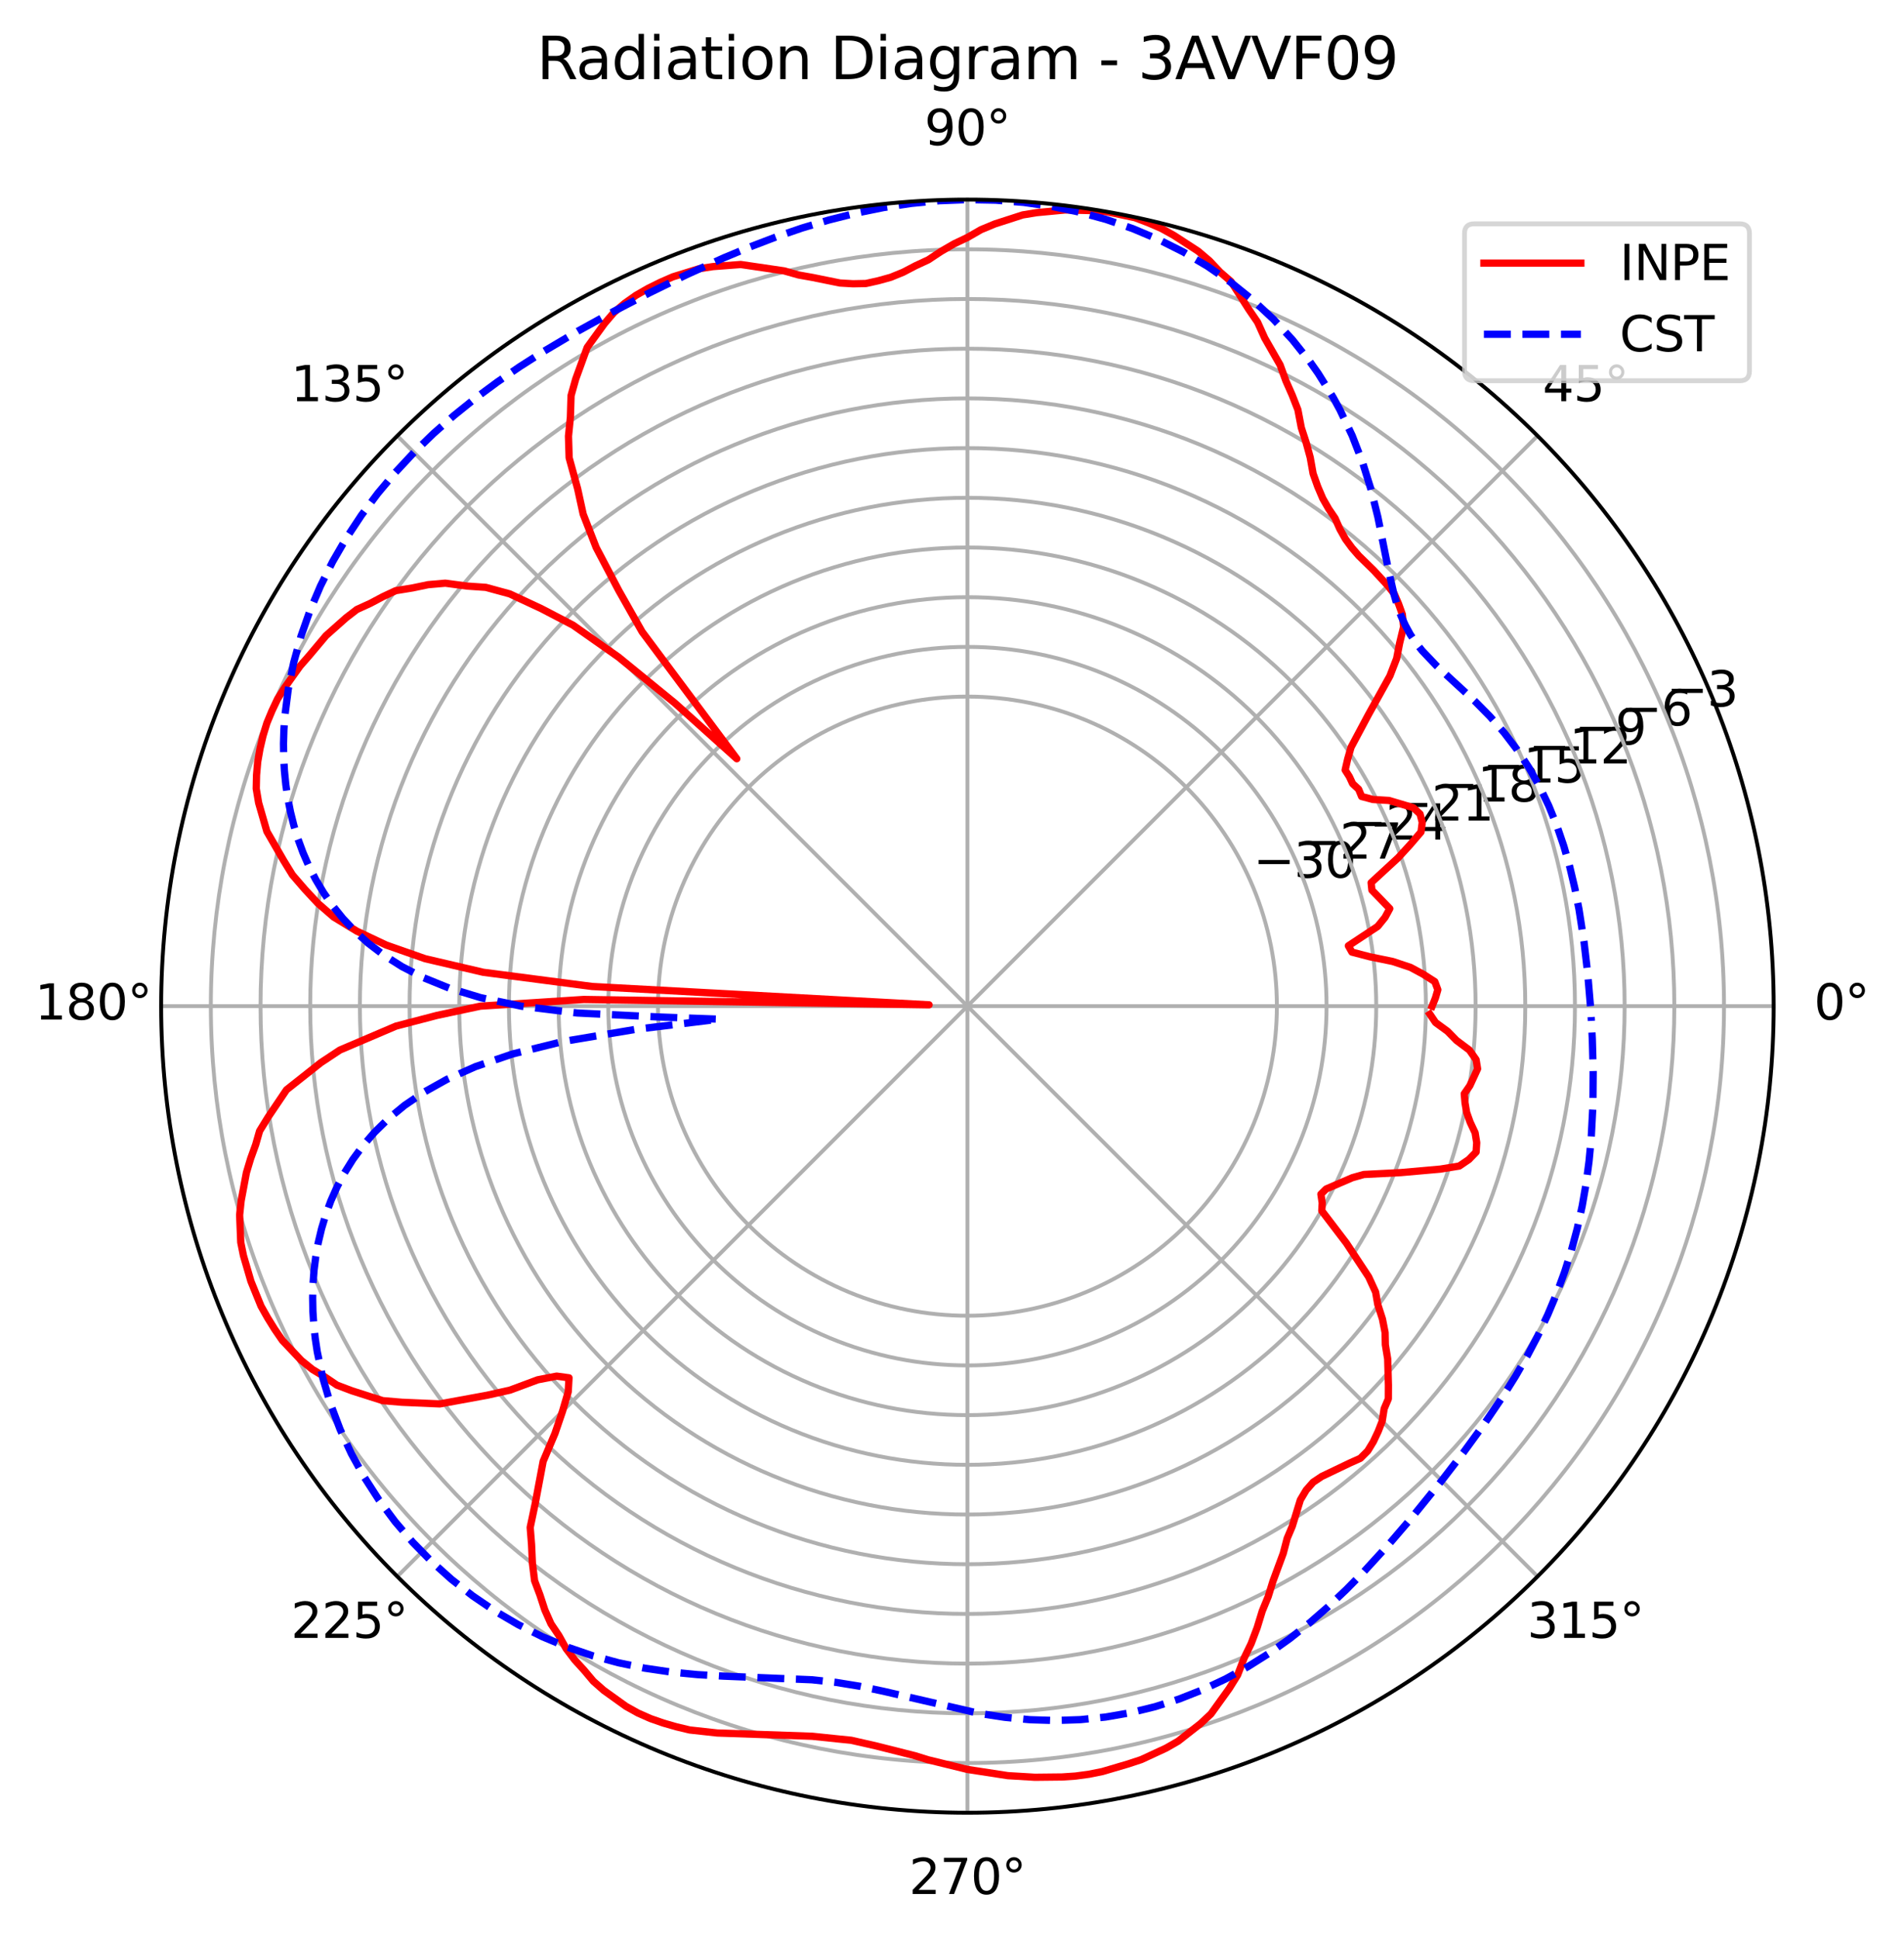 <?xml version="1.0" encoding="utf-8" standalone="no"?>
<!DOCTYPE svg PUBLIC "-//W3C//DTD SVG 1.1//EN"
  "http://www.w3.org/Graphics/SVG/1.1/DTD/svg11.dtd">
<svg xmlns:xlink="http://www.w3.org/1999/xlink" width="392.765pt" height="399.836pt" viewBox="0 0 392.765 399.836" xmlns="http://www.w3.org/2000/svg" version="1.1">
 <defs>
  <style type="text/css">*{stroke-linejoin: round; stroke-linecap: butt}</style>
 </defs>
 <g id="figure_1">
  <g id="patch_1">
   <path d="M 0 399.836 
L 392.765 399.836 
L 392.765 0 
L 0 0 
z
" style="fill: #ffffff"/>
  </g>
  <g id="axes_1">
   <g id="patch_2">
    <path d="M 365.884 207.477 
C 365.884 185.636 361.582 164.008 353.223 143.829 
C 344.865 123.651 332.614 105.315 317.17 89.871 
C 301.726 74.427 283.39 62.176 263.212 53.818 
C 243.033 45.459 221.405 41.157 199.564 41.157 
C 177.723 41.157 156.094 45.459 135.916 53.818 
C 115.737 62.176 97.402 74.427 81.958 89.871 
C 66.514 105.315 54.262 123.651 45.904 143.829 
C 37.546 164.008 33.244 185.636 33.244 207.477 
C 33.244 229.318 37.546 250.947 45.904 271.125 
C 54.262 291.303 66.514 309.639 81.958 325.083 
C 97.402 340.527 115.737 352.779 135.916 361.137 
C 156.094 369.495 177.723 373.797 199.564 373.797 
C 221.405 373.797 243.033 369.495 263.212 361.137 
C 283.39 352.779 301.726 340.527 317.17 325.083 
C 332.614 309.639 344.865 291.303 353.223 271.125 
C 361.582 250.947 365.884 229.318 365.884 207.477 
M 199.564 207.477 
C 199.564 207.477 199.564 207.477 199.564 207.477 
C 199.564 207.477 199.564 207.477 199.564 207.477 
C 199.564 207.477 199.564 207.477 199.564 207.477 
C 199.564 207.477 199.564 207.477 199.564 207.477 
C 199.564 207.477 199.564 207.477 199.564 207.477 
C 199.564 207.477 199.564 207.477 199.564 207.477 
C 199.564 207.477 199.564 207.477 199.564 207.477 
C 199.564 207.477 199.564 207.477 199.564 207.477 
C 199.564 207.477 199.564 207.477 199.564 207.477 
C 199.564 207.477 199.564 207.477 199.564 207.477 
C 199.564 207.477 199.564 207.477 199.564 207.477 
C 199.564 207.477 199.564 207.477 199.564 207.477 
C 199.564 207.477 199.564 207.477 199.564 207.477 
C 199.564 207.477 199.564 207.477 199.564 207.477 
C 199.564 207.477 199.564 207.477 199.564 207.477 
C 199.564 207.477 199.564 207.477 199.564 207.477 
M 365.884 207.477 
z
" style="fill: #ffffff"/>
   </g>
   <g id="matplotlib.axis_1">
    <g id="xtick_1">
     <g id="line2d_1">
      <path d="M 199.564 207.477 
L 365.884 207.477 
" clip-path="url(#p404dad7b38)" style="fill: none; stroke: #b0b0b0; stroke-width: 0.8; stroke-linecap: square"/>
     </g>
     <g id="text_1">
      <!-- 0° -->
      <g transform="translate(374.202 210.237)scale(0.1 -0.1)">
       <defs>
        <path id="DejaVuSans-30" d="M 2034 4250 
Q 1547 4250 1301 3770 
Q 1056 3291 1056 2328 
Q 1056 1369 1301 889 
Q 1547 409 2034 409 
Q 2525 409 2770 889 
Q 3016 1369 3016 2328 
Q 3016 3291 2770 3770 
Q 2525 4250 2034 4250 
z
M 2034 4750 
Q 2819 4750 3233 4129 
Q 3647 3509 3647 2328 
Q 3647 1150 3233 529 
Q 2819 -91 2034 -91 
Q 1250 -91 836 529 
Q 422 1150 422 2328 
Q 422 3509 836 4129 
Q 1250 4750 2034 4750 
z
" transform="scale(0.016)"/>
        <path id="DejaVuSans-b0" d="M 1600 4347 
Q 1350 4347 1178 4173 
Q 1006 4000 1006 3750 
Q 1006 3503 1178 3333 
Q 1350 3163 1600 3163 
Q 1850 3163 2022 3333 
Q 2194 3503 2194 3750 
Q 2194 3997 2020 4172 
Q 1847 4347 1600 4347 
z
M 1600 4750 
Q 1800 4750 1984 4673 
Q 2169 4597 2303 4453 
Q 2447 4313 2519 4134 
Q 2591 3956 2591 3750 
Q 2591 3338 2302 3052 
Q 2013 2766 1594 2766 
Q 1172 2766 890 3047 
Q 609 3328 609 3750 
Q 609 4169 896 4459 
Q 1184 4750 1600 4750 
z
" transform="scale(0.016)"/>
       </defs>
       <use xlink:href="#DejaVuSans-30"/>
       <use xlink:href="#DejaVuSans-b0" x="63.623"/>
      </g>
     </g>
    </g>
    <g id="xtick_2">
     <g id="line2d_2">
      <path d="M 199.564 207.477 
L 317.17 89.871 
" clip-path="url(#p404dad7b38)" style="fill: none; stroke: #b0b0b0; stroke-width: 0.8; stroke-linecap: square"/>
     </g>
     <g id="text_2">
      <!-- 45° -->
      <g transform="translate(318.207 82.731)scale(0.1 -0.1)">
       <defs>
        <path id="DejaVuSans-34" d="M 2419 4116 
L 825 1625 
L 2419 1625 
L 2419 4116 
z
M 2253 4666 
L 3047 4666 
L 3047 1625 
L 3713 1625 
L 3713 1100 
L 3047 1100 
L 3047 0 
L 2419 0 
L 2419 1100 
L 313 1100 
L 313 1709 
L 2253 4666 
z
" transform="scale(0.016)"/>
        <path id="DejaVuSans-35" d="M 691 4666 
L 3169 4666 
L 3169 4134 
L 1269 4134 
L 1269 2991 
Q 1406 3038 1543 3061 
Q 1681 3084 1819 3084 
Q 2600 3084 3056 2656 
Q 3513 2228 3513 1497 
Q 3513 744 3044 326 
Q 2575 -91 1722 -91 
Q 1428 -91 1123 -41 
Q 819 9 494 109 
L 494 744 
Q 775 591 1075 516 
Q 1375 441 1709 441 
Q 2250 441 2565 725 
Q 2881 1009 2881 1497 
Q 2881 1984 2565 2268 
Q 2250 2553 1709 2553 
Q 1456 2553 1204 2497 
Q 953 2441 691 2322 
L 691 4666 
z
" transform="scale(0.016)"/>
       </defs>
       <use xlink:href="#DejaVuSans-34"/>
       <use xlink:href="#DejaVuSans-35" x="63.623"/>
       <use xlink:href="#DejaVuSans-b0" x="127.246"/>
      </g>
     </g>
    </g>
    <g id="xtick_3">
     <g id="line2d_3">
      <path d="M 199.564 207.477 
L 199.564 41.157 
" clip-path="url(#p404dad7b38)" style="fill: none; stroke: #b0b0b0; stroke-width: 0.8; stroke-linecap: square"/>
     </g>
     <g id="text_3">
      <!-- 90° -->
      <g transform="translate(190.701 29.917)scale(0.1 -0.1)">
       <defs>
        <path id="DejaVuSans-39" d="M 703 97 
L 703 672 
Q 941 559 1184 500 
Q 1428 441 1663 441 
Q 2288 441 2617 861 
Q 2947 1281 2994 2138 
Q 2813 1869 2534 1725 
Q 2256 1581 1919 1581 
Q 1219 1581 811 2004 
Q 403 2428 403 3163 
Q 403 3881 828 4315 
Q 1253 4750 1959 4750 
Q 2769 4750 3195 4129 
Q 3622 3509 3622 2328 
Q 3622 1225 3098 567 
Q 2575 -91 1691 -91 
Q 1453 -91 1209 -44 
Q 966 3 703 97 
z
M 1959 2075 
Q 2384 2075 2632 2365 
Q 2881 2656 2881 3163 
Q 2881 3666 2632 3958 
Q 2384 4250 1959 4250 
Q 1534 4250 1286 3958 
Q 1038 3666 1038 3163 
Q 1038 2656 1286 2365 
Q 1534 2075 1959 2075 
z
" transform="scale(0.016)"/>
       </defs>
       <use xlink:href="#DejaVuSans-39"/>
       <use xlink:href="#DejaVuSans-30" x="63.623"/>
       <use xlink:href="#DejaVuSans-b0" x="127.246"/>
      </g>
     </g>
    </g>
    <g id="xtick_4">
     <g id="line2d_4">
      <path d="M 199.564 207.477 
L 81.958 89.871 
" clip-path="url(#p404dad7b38)" style="fill: none; stroke: #b0b0b0; stroke-width: 0.8; stroke-linecap: square"/>
     </g>
     <g id="text_4">
      <!-- 135° -->
      <g transform="translate(60.015 82.731)scale(0.1 -0.1)">
       <defs>
        <path id="DejaVuSans-31" d="M 794 531 
L 1825 531 
L 1825 4091 
L 703 3866 
L 703 4441 
L 1819 4666 
L 2450 4666 
L 2450 531 
L 3481 531 
L 3481 0 
L 794 0 
L 794 531 
z
" transform="scale(0.016)"/>
        <path id="DejaVuSans-33" d="M 2597 2516 
Q 3050 2419 3304 2112 
Q 3559 1806 3559 1356 
Q 3559 666 3084 287 
Q 2609 -91 1734 -91 
Q 1441 -91 1130 -33 
Q 819 25 488 141 
L 488 750 
Q 750 597 1062 519 
Q 1375 441 1716 441 
Q 2309 441 2620 675 
Q 2931 909 2931 1356 
Q 2931 1769 2642 2001 
Q 2353 2234 1838 2234 
L 1294 2234 
L 1294 2753 
L 1863 2753 
Q 2328 2753 2575 2939 
Q 2822 3125 2822 3475 
Q 2822 3834 2567 4026 
Q 2313 4219 1838 4219 
Q 1578 4219 1281 4162 
Q 984 4106 628 3988 
L 628 4550 
Q 988 4650 1302 4700 
Q 1616 4750 1894 4750 
Q 2613 4750 3031 4423 
Q 3450 4097 3450 3541 
Q 3450 3153 3228 2886 
Q 3006 2619 2597 2516 
z
" transform="scale(0.016)"/>
       </defs>
       <use xlink:href="#DejaVuSans-31"/>
       <use xlink:href="#DejaVuSans-33" x="63.623"/>
       <use xlink:href="#DejaVuSans-35" x="127.246"/>
       <use xlink:href="#DejaVuSans-b0" x="190.869"/>
      </g>
     </g>
    </g>
    <g id="xtick_5">
     <g id="line2d_5">
      <path d="M 199.564 207.477 
L 33.244 207.477 
" clip-path="url(#p404dad7b38)" style="fill: none; stroke: #b0b0b0; stroke-width: 0.8; stroke-linecap: square"/>
     </g>
     <g id="text_5">
      <!-- 180° -->
      <g transform="translate(7.2 210.237)scale(0.1 -0.1)">
       <defs>
        <path id="DejaVuSans-38" d="M 2034 2216 
Q 1584 2216 1326 1975 
Q 1069 1734 1069 1313 
Q 1069 891 1326 650 
Q 1584 409 2034 409 
Q 2484 409 2743 651 
Q 3003 894 3003 1313 
Q 3003 1734 2745 1975 
Q 2488 2216 2034 2216 
z
M 1403 2484 
Q 997 2584 770 2862 
Q 544 3141 544 3541 
Q 544 4100 942 4425 
Q 1341 4750 2034 4750 
Q 2731 4750 3128 4425 
Q 3525 4100 3525 3541 
Q 3525 3141 3298 2862 
Q 3072 2584 2669 2484 
Q 3125 2378 3379 2068 
Q 3634 1759 3634 1313 
Q 3634 634 3220 271 
Q 2806 -91 2034 -91 
Q 1263 -91 848 271 
Q 434 634 434 1313 
Q 434 1759 690 2068 
Q 947 2378 1403 2484 
z
M 1172 3481 
Q 1172 3119 1398 2916 
Q 1625 2713 2034 2713 
Q 2441 2713 2670 2916 
Q 2900 3119 2900 3481 
Q 2900 3844 2670 4047 
Q 2441 4250 2034 4250 
Q 1625 4250 1398 4047 
Q 1172 3844 1172 3481 
z
" transform="scale(0.016)"/>
       </defs>
       <use xlink:href="#DejaVuSans-31"/>
       <use xlink:href="#DejaVuSans-38" x="63.623"/>
       <use xlink:href="#DejaVuSans-30" x="127.246"/>
       <use xlink:href="#DejaVuSans-b0" x="190.869"/>
      </g>
     </g>
    </g>
    <g id="xtick_6">
     <g id="line2d_6">
      <path d="M 199.564 207.477 
L 81.958 325.083 
" clip-path="url(#p404dad7b38)" style="fill: none; stroke: #b0b0b0; stroke-width: 0.8; stroke-linecap: square"/>
     </g>
     <g id="text_6">
      <!-- 225° -->
      <g transform="translate(60.015 337.742)scale(0.1 -0.1)">
       <defs>
        <path id="DejaVuSans-32" d="M 1228 531 
L 3431 531 
L 3431 0 
L 469 0 
L 469 531 
Q 828 903 1448 1529 
Q 2069 2156 2228 2338 
Q 2531 2678 2651 2914 
Q 2772 3150 2772 3378 
Q 2772 3750 2511 3984 
Q 2250 4219 1831 4219 
Q 1534 4219 1204 4116 
Q 875 4013 500 3803 
L 500 4441 
Q 881 4594 1212 4672 
Q 1544 4750 1819 4750 
Q 2544 4750 2975 4387 
Q 3406 4025 3406 3419 
Q 3406 3131 3298 2873 
Q 3191 2616 2906 2266 
Q 2828 2175 2409 1742 
Q 1991 1309 1228 531 
z
" transform="scale(0.016)"/>
       </defs>
       <use xlink:href="#DejaVuSans-32"/>
       <use xlink:href="#DejaVuSans-32" x="63.623"/>
       <use xlink:href="#DejaVuSans-35" x="127.246"/>
       <use xlink:href="#DejaVuSans-b0" x="190.869"/>
      </g>
     </g>
    </g>
    <g id="xtick_7">
     <g id="line2d_7">
      <path d="M 199.564 207.477 
L 199.564 373.797 
" clip-path="url(#p404dad7b38)" style="fill: none; stroke: #b0b0b0; stroke-width: 0.8; stroke-linecap: square"/>
     </g>
     <g id="text_7">
      <!-- 270° -->
      <g transform="translate(187.52 390.557)scale(0.1 -0.1)">
       <defs>
        <path id="DejaVuSans-37" d="M 525 4666 
L 3525 4666 
L 3525 4397 
L 1831 0 
L 1172 0 
L 2766 4134 
L 525 4134 
L 525 4666 
z
" transform="scale(0.016)"/>
       </defs>
       <use xlink:href="#DejaVuSans-32"/>
       <use xlink:href="#DejaVuSans-37" x="63.623"/>
       <use xlink:href="#DejaVuSans-30" x="127.246"/>
       <use xlink:href="#DejaVuSans-b0" x="190.869"/>
      </g>
     </g>
    </g>
    <g id="xtick_8">
     <g id="line2d_8">
      <path d="M 199.564 207.477 
L 317.17 325.083 
" clip-path="url(#p404dad7b38)" style="fill: none; stroke: #b0b0b0; stroke-width: 0.8; stroke-linecap: square"/>
     </g>
     <g id="text_8">
      <!-- 315° -->
      <g transform="translate(315.025 337.742)scale(0.1 -0.1)">
       <use xlink:href="#DejaVuSans-33"/>
       <use xlink:href="#DejaVuSans-31" x="63.623"/>
       <use xlink:href="#DejaVuSans-35" x="127.246"/>
       <use xlink:href="#DejaVuSans-b0" x="190.869"/>
      </g>
     </g>
    </g>
   </g>
   <g id="matplotlib.axis_2">
    <g id="ytick_1">
     <g id="line2d_9">
      <path d="M 263.399 207.477 
C 263.399 199.094 261.748 190.793 258.54 183.048 
C 255.332 175.304 250.63 168.266 244.702 162.339 
C 238.775 156.411 231.737 151.709 223.993 148.501 
C 216.248 145.293 207.947 143.642 199.564 143.642 
C 191.181 143.642 182.88 145.293 175.135 148.501 
C 167.39 151.709 160.353 156.411 154.425 162.339 
C 148.498 168.266 143.795 175.304 140.587 183.048 
C 137.379 190.793 135.728 199.094 135.728 207.477 
C 135.728 215.86 137.379 224.161 140.587 231.906 
C 143.795 239.651 148.498 246.688 154.425 252.616 
C 160.353 258.543 167.39 263.246 175.135 266.454 
C 182.88 269.661 191.181 271.313 199.564 271.313 
C 207.947 271.313 216.248 269.661 223.993 266.454 
C 231.737 263.246 238.775 258.543 244.702 252.616 
C 250.63 246.688 255.332 239.651 258.54 231.906 
C 261.748 224.161 263.399 215.86 263.399 207.477 
" clip-path="url(#p404dad7b38)" style="fill: none; stroke: #b0b0b0; stroke-width: 0.8; stroke-linecap: square"/>
     </g>
     <g id="text_9">
      <!-- −30 -->
      <g transform="translate(258.54 180.969)scale(0.1 -0.1)">
       <defs>
        <path id="DejaVuSans-2212" d="M 678 2272 
L 4684 2272 
L 4684 1741 
L 678 1741 
L 678 2272 
z
" transform="scale(0.016)"/>
       </defs>
       <use xlink:href="#DejaVuSans-2212"/>
       <use xlink:href="#DejaVuSans-33" x="83.789"/>
       <use xlink:href="#DejaVuSans-30" x="147.412"/>
      </g>
     </g>
    </g>
    <g id="ytick_2">
     <g id="line2d_10">
      <path d="M 273.648 207.477 
C 273.648 197.749 271.731 188.115 268.008 179.126 
C 264.285 170.138 258.828 161.971 251.949 155.092 
C 245.07 148.213 236.903 142.756 227.914 139.033 
C 218.926 135.31 209.292 133.393 199.564 133.393 
C 189.835 133.393 180.201 135.31 171.213 139.033 
C 162.225 142.756 154.058 148.213 147.178 155.092 
C 140.299 161.971 134.842 170.138 131.119 179.126 
C 127.396 188.115 125.48 197.749 125.48 207.477 
C 125.48 217.206 127.396 226.84 131.119 235.828 
C 134.842 244.816 140.299 252.983 147.178 259.862 
C 154.058 266.742 162.225 272.199 171.213 275.922 
C 180.201 279.645 189.835 281.561 199.564 281.561 
C 209.292 281.561 218.926 279.645 227.914 275.922 
C 236.903 272.199 245.07 266.742 251.949 259.862 
C 258.828 252.983 264.285 244.816 268.008 235.828 
C 271.731 226.84 273.648 217.206 273.648 207.477 
" clip-path="url(#p404dad7b38)" style="fill: none; stroke: #b0b0b0; stroke-width: 0.8; stroke-linecap: square"/>
     </g>
     <g id="text_10">
      <!-- −27 -->
      <g transform="translate(268.008 177.047)scale(0.1 -0.1)">
       <use xlink:href="#DejaVuSans-2212"/>
       <use xlink:href="#DejaVuSans-32" x="83.789"/>
       <use xlink:href="#DejaVuSans-37" x="147.412"/>
      </g>
     </g>
    </g>
    <g id="ytick_3">
     <g id="line2d_11">
      <path d="M 283.896 207.477 
C 283.896 196.403 281.715 185.436 277.477 175.205 
C 273.239 164.973 267.027 155.676 259.196 147.845 
C 251.365 140.014 242.068 133.802 231.836 129.564 
C 221.605 125.326 210.638 123.145 199.564 123.145 
C 188.489 123.145 177.523 125.326 167.291 129.564 
C 157.06 133.802 147.763 140.014 139.932 147.845 
C 132.101 155.676 125.889 164.973 121.651 175.205 
C 117.413 185.436 115.231 196.403 115.231 207.477 
C 115.231 218.552 117.413 229.518 121.651 239.75 
C 125.889 249.981 132.101 259.278 139.932 267.109 
C 147.763 274.94 157.06 281.152 167.291 285.39 
C 177.523 289.628 188.489 291.81 199.564 291.81 
C 210.638 291.81 221.605 289.628 231.836 285.39 
C 242.068 281.152 251.365 274.94 259.196 267.109 
C 267.027 259.278 273.239 249.981 277.477 239.75 
C 281.715 229.518 283.896 218.552 283.896 207.477 
" clip-path="url(#p404dad7b38)" style="fill: none; stroke: #b0b0b0; stroke-width: 0.8; stroke-linecap: square"/>
     </g>
     <g id="text_11">
      <!-- −24 -->
      <g transform="translate(277.477 173.125)scale(0.1 -0.1)">
       <use xlink:href="#DejaVuSans-2212"/>
       <use xlink:href="#DejaVuSans-32" x="83.789"/>
       <use xlink:href="#DejaVuSans-34" x="147.412"/>
      </g>
     </g>
    </g>
    <g id="ytick_4">
     <g id="line2d_12">
      <path d="M 294.145 207.477 
C 294.145 195.057 291.698 182.757 286.945 171.283 
C 282.192 159.808 275.225 149.381 266.443 140.598 
C 257.66 131.816 247.233 124.849 235.758 120.096 
C 224.283 115.343 211.984 112.896 199.564 112.896 
C 187.144 112.896 174.844 115.343 163.369 120.096 
C 151.894 124.849 141.467 131.816 132.685 140.598 
C 123.903 149.381 116.935 159.808 112.182 171.283 
C 107.429 182.757 104.983 195.057 104.983 207.477 
C 104.983 219.897 107.429 232.197 112.182 243.672 
C 116.935 255.147 123.903 265.574 132.685 274.356 
C 141.467 283.138 151.894 290.105 163.369 294.859 
C 174.844 299.612 187.144 302.058 199.564 302.058 
C 211.984 302.058 224.283 299.612 235.758 294.859 
C 247.233 290.105 257.66 283.138 266.443 274.356 
C 275.225 265.574 282.192 255.147 286.945 243.672 
C 291.698 232.197 294.145 219.897 294.145 207.477 
" clip-path="url(#p404dad7b38)" style="fill: none; stroke: #b0b0b0; stroke-width: 0.8; stroke-linecap: square"/>
     </g>
     <g id="text_12">
      <!-- −21 -->
      <g transform="translate(286.945 169.203)scale(0.1 -0.1)">
       <use xlink:href="#DejaVuSans-2212"/>
       <use xlink:href="#DejaVuSans-32" x="83.789"/>
       <use xlink:href="#DejaVuSans-31" x="147.412"/>
      </g>
     </g>
    </g>
    <g id="ytick_5">
     <g id="line2d_13">
      <path d="M 304.393 207.477 
C 304.393 193.711 301.681 180.079 296.413 167.361 
C 291.145 154.643 283.423 143.086 273.689 133.352 
C 263.955 123.618 252.398 115.896 239.68 110.628 
C 226.962 105.359 213.33 102.648 199.564 102.648 
C 185.798 102.648 172.165 105.359 159.447 110.628 
C 146.729 115.896 135.172 123.618 125.438 133.352 
C 115.704 143.086 107.982 154.643 102.714 167.361 
C 97.446 180.079 94.734 193.711 94.734 207.477 
C 94.734 221.243 97.446 234.875 102.714 247.594 
C 107.982 260.312 115.704 271.869 125.438 281.603 
C 135.172 291.337 146.729 299.059 159.447 304.327 
C 172.165 309.595 185.798 312.307 199.564 312.307 
C 213.33 312.307 226.962 309.595 239.68 304.327 
C 252.398 299.059 263.955 291.337 273.689 281.603 
C 283.423 271.869 291.145 260.312 296.413 247.594 
C 301.681 234.875 304.393 221.243 304.393 207.477 
" clip-path="url(#p404dad7b38)" style="fill: none; stroke: #b0b0b0; stroke-width: 0.8; stroke-linecap: square"/>
     </g>
     <g id="text_13">
      <!-- −18 -->
      <g transform="translate(296.413 165.281)scale(0.1 -0.1)">
       <use xlink:href="#DejaVuSans-2212"/>
       <use xlink:href="#DejaVuSans-31" x="83.789"/>
       <use xlink:href="#DejaVuSans-38" x="147.412"/>
      </g>
     </g>
    </g>
    <g id="ytick_6">
     <g id="line2d_14">
      <path d="M 314.642 207.477 
C 314.642 192.365 311.665 177.4 305.882 163.439 
C 300.099 149.477 291.622 136.791 280.936 126.105 
C 270.25 115.419 257.564 106.942 243.602 101.159 
C 229.641 95.376 214.676 92.399 199.564 92.399 
C 184.452 92.399 169.487 95.376 155.525 101.159 
C 141.564 106.942 128.877 115.419 118.191 126.105 
C 107.506 136.791 99.029 149.477 93.246 163.439 
C 87.463 177.4 84.486 192.365 84.486 207.477 
C 84.486 222.589 87.463 237.554 93.246 251.516 
C 99.029 265.477 107.506 278.164 118.191 288.849 
C 128.877 299.535 141.564 308.012 155.525 313.795 
C 169.487 319.578 184.452 322.555 199.564 322.555 
C 214.676 322.555 229.641 319.578 243.602 313.795 
C 257.564 308.012 270.25 299.535 280.936 288.849 
C 291.622 278.164 300.099 265.477 305.882 251.516 
C 311.665 237.554 314.642 222.589 314.642 207.477 
" clip-path="url(#p404dad7b38)" style="fill: none; stroke: #b0b0b0; stroke-width: 0.8; stroke-linecap: square"/>
     </g>
     <g id="text_14">
      <!-- −15 -->
      <g transform="translate(305.882 161.359)scale(0.1 -0.1)">
       <use xlink:href="#DejaVuSans-2212"/>
       <use xlink:href="#DejaVuSans-31" x="83.789"/>
       <use xlink:href="#DejaVuSans-35" x="147.412"/>
      </g>
     </g>
    </g>
    <g id="ytick_7">
     <g id="line2d_15">
      <path d="M 324.89 207.477 
C 324.89 191.019 321.648 174.722 315.35 159.517 
C 309.052 144.312 299.82 130.496 288.183 118.858 
C 276.545 107.221 262.729 97.989 247.524 91.691 
C 232.319 85.393 216.021 82.151 199.564 82.151 
C 183.106 82.151 166.808 85.393 151.603 91.691 
C 136.399 97.989 122.582 107.221 110.945 118.858 
C 99.307 130.496 90.076 144.312 83.777 159.517 
C 77.479 174.722 74.238 191.019 74.238 207.477 
C 74.238 223.935 77.479 240.233 83.777 255.437 
C 90.076 270.642 99.307 284.459 110.945 296.096 
C 122.582 307.734 136.399 316.965 151.603 323.264 
C 166.808 329.562 183.106 332.803 199.564 332.803 
C 216.021 332.803 232.319 329.562 247.524 323.264 
C 262.729 316.965 276.545 307.734 288.183 296.096 
C 299.82 284.459 309.052 270.642 315.35 255.437 
C 321.648 240.233 324.89 223.935 324.89 207.477 
" clip-path="url(#p404dad7b38)" style="fill: none; stroke: #b0b0b0; stroke-width: 0.8; stroke-linecap: square"/>
     </g>
     <g id="text_15">
      <!-- −12 -->
      <g transform="translate(315.35 157.437)scale(0.1 -0.1)">
       <use xlink:href="#DejaVuSans-2212"/>
       <use xlink:href="#DejaVuSans-31" x="83.789"/>
       <use xlink:href="#DejaVuSans-32" x="147.412"/>
      </g>
     </g>
    </g>
    <g id="ytick_8">
     <g id="line2d_16">
      <path d="M 335.138 207.477 
C 335.138 189.674 331.632 172.043 324.818 155.595 
C 318.005 139.147 308.018 124.2 295.43 111.611 
C 282.841 99.022 267.894 89.036 251.446 82.223 
C 234.998 75.409 217.367 71.903 199.564 71.903 
C 181.76 71.903 164.13 75.409 147.682 82.223 
C 131.233 89.036 116.287 99.022 103.698 111.611 
C 91.109 124.2 81.122 139.147 74.309 155.595 
C 67.496 172.043 63.989 189.674 63.989 207.477 
C 63.989 225.281 67.496 242.911 74.309 259.359 
C 81.122 275.808 91.109 290.754 103.698 303.343 
C 116.287 315.932 131.233 325.919 147.682 332.732 
C 164.13 339.545 181.76 343.052 199.564 343.052 
C 217.367 343.052 234.998 339.545 251.446 332.732 
C 267.894 325.919 282.841 315.932 295.43 303.343 
C 308.018 290.754 318.005 275.808 324.818 259.359 
C 331.632 242.911 335.138 225.281 335.138 207.477 
" clip-path="url(#p404dad7b38)" style="fill: none; stroke: #b0b0b0; stroke-width: 0.8; stroke-linecap: square"/>
     </g>
     <g id="text_16">
      <!-- −9 -->
      <g transform="translate(324.818 153.515)scale(0.1 -0.1)">
       <use xlink:href="#DejaVuSans-2212"/>
       <use xlink:href="#DejaVuSans-39" x="83.789"/>
      </g>
     </g>
    </g>
    <g id="ytick_9">
     <g id="line2d_17">
      <path d="M 345.387 207.477 
C 345.387 188.328 341.615 169.365 334.287 151.673 
C 326.959 133.981 316.217 117.905 302.676 104.365 
C 289.136 90.824 273.059 80.082 255.368 72.754 
C 237.676 65.426 218.713 61.654 199.564 61.654 
C 180.414 61.654 161.451 65.426 143.76 72.754 
C 126.068 80.082 109.992 90.824 96.451 104.365 
C 82.911 117.905 72.169 133.981 64.841 151.673 
C 57.513 169.365 53.741 188.328 53.741 207.477 
C 53.741 226.627 57.513 245.59 64.841 263.281 
C 72.169 280.973 82.911 297.049 96.451 310.59 
C 109.992 324.13 126.068 334.872 143.76 342.2 
C 161.451 349.528 180.414 353.3 199.564 353.3 
C 218.713 353.3 237.676 349.528 255.368 342.2 
C 273.059 334.872 289.136 324.13 302.676 310.59 
C 316.217 297.049 326.959 280.973 334.287 263.281 
C 341.615 245.59 345.387 226.627 345.387 207.477 
" clip-path="url(#p404dad7b38)" style="fill: none; stroke: #b0b0b0; stroke-width: 0.8; stroke-linecap: square"/>
     </g>
     <g id="text_17">
      <!-- −6 -->
      <g transform="translate(334.287 149.593)scale(0.1 -0.1)">
       <defs>
        <path id="DejaVuSans-36" d="M 2113 2584 
Q 1688 2584 1439 2293 
Q 1191 2003 1191 1497 
Q 1191 994 1439 701 
Q 1688 409 2113 409 
Q 2538 409 2786 701 
Q 3034 994 3034 1497 
Q 3034 2003 2786 2293 
Q 2538 2584 2113 2584 
z
M 3366 4563 
L 3366 3988 
Q 3128 4100 2886 4159 
Q 2644 4219 2406 4219 
Q 1781 4219 1451 3797 
Q 1122 3375 1075 2522 
Q 1259 2794 1537 2939 
Q 1816 3084 2150 3084 
Q 2853 3084 3261 2657 
Q 3669 2231 3669 1497 
Q 3669 778 3244 343 
Q 2819 -91 2113 -91 
Q 1303 -91 875 529 
Q 447 1150 447 2328 
Q 447 3434 972 4092 
Q 1497 4750 2381 4750 
Q 2619 4750 2861 4703 
Q 3103 4656 3366 4563 
z
" transform="scale(0.016)"/>
       </defs>
       <use xlink:href="#DejaVuSans-2212"/>
       <use xlink:href="#DejaVuSans-36" x="83.789"/>
      </g>
     </g>
    </g>
    <g id="ytick_10">
     <g id="line2d_18">
      <path d="M 355.635 207.477 
C 355.635 186.982 351.598 166.686 343.755 147.751 
C 335.912 128.816 324.415 111.61 309.923 97.118 
C 295.431 82.626 278.225 71.129 259.29 63.286 
C 240.355 55.443 220.059 51.406 199.564 51.406 
C 179.069 51.406 158.773 55.443 139.838 63.286 
C 120.903 71.129 103.697 82.626 89.204 97.118 
C 74.712 111.61 63.216 128.816 55.372 147.751 
C 47.529 166.686 43.492 186.982 43.492 207.477 
C 43.492 227.972 47.529 248.268 55.372 267.203 
C 63.216 286.138 74.712 303.344 89.204 317.836 
C 103.697 332.329 120.903 343.825 139.838 351.669 
C 158.773 359.512 179.069 363.549 199.564 363.549 
C 220.059 363.549 240.355 359.512 259.29 351.669 
C 278.225 343.825 295.431 332.329 309.923 317.836 
C 324.415 303.344 335.912 286.138 343.755 267.203 
C 351.598 248.268 355.635 227.972 355.635 207.477 
" clip-path="url(#p404dad7b38)" style="fill: none; stroke: #b0b0b0; stroke-width: 0.8; stroke-linecap: square"/>
     </g>
     <g id="text_18">
      <!-- −3 -->
      <g transform="translate(343.755 145.672)scale(0.1 -0.1)">
       <use xlink:href="#DejaVuSans-2212"/>
       <use xlink:href="#DejaVuSans-33" x="83.789"/>
      </g>
     </g>
    </g>
   </g>
   <g id="line2d_19">
    <path d="M 295.429 207.477 
L 296.104 205.792 
L 296.603 204.088 
L 295.98 202.424 
L 293.601 200.901 
L 290.964 199.481 
L 287.277 198.258 
L 282.549 197.288 
L 278.877 196.33 
L 278.148 195.031 
L 284.205 191.025 
L 285.709 189.166 
L 286.691 187.362 
L 282.997 183.553 
L 282.841 182.017 
L 288.404 176.887 
L 290.81 174.266 
L 293.134 171.559 
L 293.39 169.569 
L 292.931 167.845 
L 291.51 166.54 
L 286.528 165.062 
L 283.206 164.859 
L 280.878 164.242 
L 280.263 162.745 
L 279.027 161.599 
L 278.346 160.14 
L 277.484 158.787 
L 277.998 156.542 
L 278.697 154.101 
L 282.278 147.382 
L 286.714 139.388 
L 288.107 135.777 
L 288.71 132.674 
L 289.534 129.268 
L 289.282 126.694 
L 288.506 124.537 
L 287.61 122.452 
L 286.282 120.759 
L 283.37 117.606 
L 280.297 114.604 
L 278.875 112.958 
L 277.555 111.166 
L 276.409 109.12 
L 275.394 106.847 
L 274.08 104.914 
L 272.867 102.79 
L 271.825 100.346 
L 270.874 97.668 
L 270.274 94.317 
L 269.422 91.214 
L 268.437 88.185 
L 267.735 84.494 
L 266.558 81.48 
L 265.26 78.54 
L 264.059 75.242 
L 260.897 69.72 
L 259.425 66.454 
L 257.613 63.8 
L 253.947 58.06 
L 251.686 56.104 
L 249.501 53.788 
L 247.16 51.796 
L 242.151 48.54 
L 239.551 47.095 
L 236.859 45.933 
L 234.122 44.892 
L 228.445 43.684 
L 225.546 43.431 
L 219.723 43.295 
L 213.88 43.846 
L 210.973 44.319 
L 205.196 46.185 
L 202.359 47.365 
L 199.564 48.97 
L 196.82 50.275 
L 194.128 51.832 
L 191.498 53.578 
L 188.887 54.788 
L 186.322 56.128 
L 183.766 57.173 
L 181.196 57.886 
L 178.621 58.462 
L 175.971 58.516 
L 173.27 58.359 
L 167.625 57.215 
L 164.755 56.704 
L 161.761 55.859 
L 152.807 54.543 
L 147.054 54.976 
L 144.217 55.412 
L 138.801 57.085 
L 136.207 58.218 
L 133.67 59.478 
L 131.208 60.889 
L 128.873 62.54 
L 126.668 64.411 
L 124.71 66.697 
L 121.133 71.632 
L 118.759 78.163 
L 117.802 81.575 
L 117.663 86.055 
L 117.269 89.948 
L 117.405 94.396 
L 119.153 100.768 
L 120.3 106.024 
L 122.981 112.905 
L 127.633 121.754 
L 132.457 130.28 
L 151.988 156.459 
L 139.216 144.985 
L 127.581 135.494 
L 118.211 128.916 
L 111.649 125.495 
L 105.144 122.461 
L 100.219 121.119 
L 96.328 120.852 
L 91.856 120.257 
L 88.32 120.564 
L 85.115 121.234 
L 81.637 121.799 
L 78.979 123.043 
L 76.408 124.408 
L 73.613 125.684 
L 71.397 127.39 
L 67.242 131.081 
L 63.733 135.255 
L 61.906 137.337 
L 58.719 141.8 
L 57.263 144.121 
L 56.1 146.581 
L 55.056 149.092 
L 54.263 151.702 
L 53.636 154.364 
L 53.164 157.068 
L 52.918 159.829 
L 52.857 162.624 
L 53.351 165.551 
L 55.049 171.446 
L 58.541 177.502 
L 60.327 180.412 
L 62.883 183.377 
L 65.557 186.253 
L 68.837 189.105 
L 73.612 192.012 
L 79.674 194.876 
L 87.701 197.69 
L 99.696 200.494 
L 122.149 203.42 
L 191.649 207.201 
L 120.426 206.096 
L 99.093 207.477 
L 90.129 209.387 
L 81.678 211.594 
L 70.109 216.53 
L 66.156 219.149 
L 59.107 224.723 
L 55.33 230.322 
L 53.547 233.224 
L 52.748 236.015 
L 51.704 238.906 
L 50.828 241.816 
L 49.741 247.622 
L 49.433 250.526 
L 49.666 256.182 
L 50.215 258.902 
L 51.763 264.213 
L 53.843 269.332 
L 55.206 271.749 
L 56.672 274.109 
L 58.25 276.401 
L 62.159 280.537 
L 64.441 282.377 
L 67.07 283.972 
L 69.506 285.624 
L 72.619 286.801 
L 78.963 288.824 
L 82.911 289.158 
L 90.722 289.496 
L 100.486 287.708 
L 105.207 286.652 
L 110.929 284.526 
L 114.831 283.771 
L 117.377 284.117 
L 117.214 287.002 
L 116.046 290.994 
L 114.484 295.58 
L 112.046 301.329 
L 110.404 310.044 
L 109.37 314.966 
L 109.652 318.509 
L 109.826 322.336 
L 110.278 325.964 
L 111.371 328.864 
L 112.388 331.977 
L 113.657 334.839 
L 115.285 337.255 
L 116.782 339.955 
L 118.56 342.29 
L 120.5 344.42 
L 122.402 346.681 
L 124.544 348.568 
L 129.14 351.868 
L 131.595 353.236 
L 134.162 354.372 
L 136.817 355.299 
L 139.526 356.077 
L 142.27 356.732 
L 147.957 357.355 
L 167.563 358.03 
L 172.919 358.587 
L 175.588 358.854 
L 180.831 360.046 
L 188.755 362.044 
L 191.42 362.874 
L 199.564 364.867 
L 207.879 366.149 
L 213.475 366.484 
L 219.08 366.424 
L 221.876 366.235 
L 224.649 365.858 
L 227.394 365.309 
L 232.774 363.72 
L 235.432 362.841 
L 240.557 360.465 
L 243.026 359.049 
L 247.639 355.439 
L 249.811 353.405 
L 253.574 348.179 
L 255.294 345.415 
L 256.636 341.931 
L 258.089 338.927 
L 259.329 335.644 
L 260.39 332.189 
L 261.605 329.24 
L 262.6 326.03 
L 264.712 320.317 
L 265.516 317.239 
L 266.578 314.722 
L 268.241 309.296 
L 269.443 307.276 
L 270.883 305.64 
L 272.645 304.46 
L 278.567 301.63 
L 280.615 300.716 
L 282.141 299.189 
L 283.303 297.276 
L 284.28 295.204 
L 285.129 293.043 
L 285.526 290.49 
L 286.395 288.448 
L 286.411 285.675 
L 286.258 280.222 
L 285.776 277.29 
L 285.724 274.793 
L 285.175 271.99 
L 284.207 268.974 
L 283.767 266.437 
L 282.331 263.304 
L 277.725 256.318 
L 272.663 249.681 
L 272.752 248.046 
L 272.478 246.246 
L 273.557 245.179 
L 278.993 242.841 
L 281.334 242.186 
L 288.972 241.798 
L 297.141 241.076 
L 301.027 240.444 
L 303.001 239.101 
L 304.496 237.566 
L 304.622 235.628 
L 304.292 233.589 
L 303.271 231.42 
L 302.537 229.365 
L 302.212 227.43 
L 302.05 225.548 
L 303.197 223.891 
L 304.805 220.399 
L 304.491 218.506 
L 303.116 216.537 
L 300.437 214.531 
L 298.617 212.668 
L 296.129 210.849 
L 294.977 209.143 
L 294.977 209.143 
" clip-path="url(#p404dad7b38)" style="fill: none; stroke: #ff0000; stroke-width: 1.5; stroke-linecap: square"/>
   </g>
   <g id="line2d_20">
    <path d="M 328.087 207.477 
L 327.519 200.771 
L 326.745 194.11 
L 325.719 187.496 
L 324.854 183.123 
L 323.825 178.789 
L 322.603 174.509 
L 321.168 170.299 
L 319.496 166.181 
L 317.577 162.176 
L 315.399 158.308 
L 312.962 154.599 
L 310.268 151.07 
L 307.348 147.731 
L 304.24 144.582 
L 299.408 140.131 
L 296.262 137.222 
L 293.374 134.184 
L 292.081 132.558 
L 290.916 130.823 
L 289.9 128.949 
L 288.993 126.955 
L 288.216 124.808 
L 287.546 122.514 
L 286.416 117.539 
L 284.224 106.583 
L 282.813 100.923 
L 281.062 95.305 
L 278.929 89.813 
L 276.406 84.505 
L 274.999 81.932 
L 271.903 76.973 
L 270.221 74.591 
L 266.595 70.042 
L 262.648 65.787 
L 258.404 61.842 
L 253.889 58.221 
L 249.129 54.931 
L 244.151 51.984 
L 238.98 49.386 
L 233.645 47.137 
L 228.168 45.252 
L 222.578 43.72 
L 216.898 42.551 
L 211.153 41.74 
L 205.367 41.282 
L 199.564 41.171 
L 193.764 41.395 
L 187.989 41.947 
L 182.256 42.806 
L 176.582 43.953 
L 170.98 45.369 
L 165.458 47.02 
L 160.022 48.885 
L 154.675 50.93 
L 149.412 53.125 
L 141.659 56.631 
L 134.055 60.342 
L 126.572 64.222 
L 119.202 68.286 
L 111.962 72.582 
L 107.225 75.604 
L 102.585 78.781 
L 98.058 82.128 
L 93.669 85.659 
L 89.437 89.381 
L 85.39 93.304 
L 81.548 97.425 
L 77.928 101.741 
L 74.557 106.248 
L 71.452 110.938 
L 68.631 115.797 
L 66.116 120.815 
L 63.922 125.975 
L 62.067 131.261 
L 60.574 136.658 
L 59.462 142.147 
L 58.756 147.708 
L 58.564 150.509 
L 58.483 153.321 
L 58.519 156.141 
L 58.675 158.965 
L 58.958 161.791 
L 59.371 164.616 
L 59.925 167.436 
L 60.627 170.249 
L 61.483 173.05 
L 62.508 175.835 
L 63.714 178.601 
L 65.115 181.343 
L 66.732 184.055 
L 68.587 186.733 
L 70.711 189.368 
L 73.144 191.955 
L 75.937 194.483 
L 79.159 196.943 
L 82.919 199.321 
L 87.332 201.595 
L 92.606 203.742 
L 99.15 205.724 
L 107.538 207.477 
L 119.029 208.883 
L 135.794 209.704 
L 148.329 210.162 
L 131.106 212.264 
L 116.056 214.783 
L 105.732 217.339 
L 98.12 219.933 
L 92.196 222.567 
L 87.414 225.24 
L 83.435 227.954 
L 80.101 230.698 
L 77.27 233.471 
L 74.853 236.269 
L 72.786 239.086 
L 71.018 241.921 
L 69.517 244.768 
L 68.25 247.624 
L 67.197 250.486 
L 66.337 253.351 
L 65.655 256.216 
L 65.142 259.077 
L 64.783 261.932 
L 64.569 264.779 
L 64.494 267.614 
L 64.549 270.436 
L 64.731 273.239 
L 65.035 276.023 
L 65.451 278.786 
L 66.615 284.235 
L 68.194 289.566 
L 70.162 294.76 
L 72.497 299.796 
L 75.179 304.657 
L 78.187 309.324 
L 81.506 313.777 
L 85.116 317.998 
L 89 321.97 
L 93.138 325.675 
L 97.517 329.092 
L 102.109 332.213 
L 106.902 335.016 
L 111.868 337.491 
L 116.986 339.629 
L 122.231 341.422 
L 127.573 342.872 
L 132.983 343.988 
L 138.428 344.791 
L 143.871 345.32 
L 149.279 345.633 
L 167.495 346.381 
L 172.459 346.919 
L 177.352 347.716 
L 182.218 348.745 
L 202.11 353.34 
L 207.249 354.12 
L 212.437 354.614 
L 217.65 354.78 
L 222.866 354.602 
L 228.058 354.068 
L 233.201 353.178 
L 238.271 351.935 
L 243.244 350.349 
L 248.099 348.434 
L 252.819 346.211 
L 257.386 343.699 
L 261.792 340.926 
L 266.025 337.915 
L 270.086 334.703 
L 273.975 331.318 
L 277.699 327.795 
L 281.27 324.167 
L 286.374 318.589 
L 291.23 312.927 
L 297.403 305.316 
L 301.839 299.566 
L 306.091 293.741 
L 310.117 287.798 
L 312.646 283.752 
L 315.024 279.625 
L 317.238 275.417 
L 319.269 271.126 
L 321.107 266.758 
L 322.74 262.319 
L 324.161 257.818 
L 325.376 253.269 
L 326.381 248.683 
L 327.184 244.072 
L 327.797 239.449 
L 328.233 234.827 
L 328.594 227.914 
L 328.651 221.045 
L 328.471 214.233 
L 328.235 209.723 
L 328.235 209.723 
" clip-path="url(#p404dad7b38)" style="fill: none; stroke-dasharray: 5.55,2.4; stroke-dashoffset: 0; stroke: #0000ff; stroke-width: 1.5"/>
   </g>
   <g id="patch_3">
    <path d="M 365.884 207.477 
C 365.884 185.636 361.582 164.008 353.223 143.829 
C 344.865 123.651 332.614 105.315 317.17 89.871 
C 301.726 74.427 283.39 62.176 263.212 53.818 
C 243.033 45.459 221.405 41.157 199.564 41.157 
C 177.723 41.157 156.094 45.459 135.916 53.818 
C 115.737 62.176 97.402 74.427 81.958 89.871 
C 66.514 105.315 54.262 123.651 45.904 143.829 
C 37.546 164.008 33.244 185.636 33.244 207.477 
C 33.244 229.318 37.546 250.947 45.904 271.125 
C 54.262 291.303 66.514 309.639 81.958 325.083 
C 97.402 340.527 115.737 352.779 135.916 361.137 
C 156.094 369.495 177.723 373.797 199.564 373.797 
C 221.405 373.797 243.033 369.495 263.212 361.137 
C 283.39 352.779 301.726 340.527 317.17 325.083 
C 332.614 309.639 344.865 291.303 353.223 271.125 
C 361.582 250.947 365.884 229.318 365.884 207.477 
" style="fill: none; stroke: #000000; stroke-width: 0.8; stroke-linejoin: miter; stroke-linecap: square"/>
   </g>
   <g id="text_19">
    <!-- Radiation Diagram - 3AVVF09 -->
    <g transform="translate(110.727 16.318)scale(0.12 -0.12)">
     <defs>
      <path id="DejaVuSans-52" d="M 2841 2188 
Q 3044 2119 3236 1894 
Q 3428 1669 3622 1275 
L 4263 0 
L 3584 0 
L 2988 1197 
Q 2756 1666 2539 1819 
Q 2322 1972 1947 1972 
L 1259 1972 
L 1259 0 
L 628 0 
L 628 4666 
L 2053 4666 
Q 2853 4666 3247 4331 
Q 3641 3997 3641 3322 
Q 3641 2881 3436 2590 
Q 3231 2300 2841 2188 
z
M 1259 4147 
L 1259 2491 
L 2053 2491 
Q 2509 2491 2742 2702 
Q 2975 2913 2975 3322 
Q 2975 3731 2742 3939 
Q 2509 4147 2053 4147 
L 1259 4147 
z
" transform="scale(0.016)"/>
      <path id="DejaVuSans-61" d="M 2194 1759 
Q 1497 1759 1228 1600 
Q 959 1441 959 1056 
Q 959 750 1161 570 
Q 1363 391 1709 391 
Q 2188 391 2477 730 
Q 2766 1069 2766 1631 
L 2766 1759 
L 2194 1759 
z
M 3341 1997 
L 3341 0 
L 2766 0 
L 2766 531 
Q 2569 213 2275 61 
Q 1981 -91 1556 -91 
Q 1019 -91 701 211 
Q 384 513 384 1019 
Q 384 1609 779 1909 
Q 1175 2209 1959 2209 
L 2766 2209 
L 2766 2266 
Q 2766 2663 2505 2880 
Q 2244 3097 1772 3097 
Q 1472 3097 1187 3025 
Q 903 2953 641 2809 
L 641 3341 
Q 956 3463 1253 3523 
Q 1550 3584 1831 3584 
Q 2591 3584 2966 3190 
Q 3341 2797 3341 1997 
z
" transform="scale(0.016)"/>
      <path id="DejaVuSans-64" d="M 2906 2969 
L 2906 4863 
L 3481 4863 
L 3481 0 
L 2906 0 
L 2906 525 
Q 2725 213 2448 61 
Q 2172 -91 1784 -91 
Q 1150 -91 751 415 
Q 353 922 353 1747 
Q 353 2572 751 3078 
Q 1150 3584 1784 3584 
Q 2172 3584 2448 3432 
Q 2725 3281 2906 2969 
z
M 947 1747 
Q 947 1113 1208 752 
Q 1469 391 1925 391 
Q 2381 391 2643 752 
Q 2906 1113 2906 1747 
Q 2906 2381 2643 2742 
Q 2381 3103 1925 3103 
Q 1469 3103 1208 2742 
Q 947 2381 947 1747 
z
" transform="scale(0.016)"/>
      <path id="DejaVuSans-69" d="M 603 3500 
L 1178 3500 
L 1178 0 
L 603 0 
L 603 3500 
z
M 603 4863 
L 1178 4863 
L 1178 4134 
L 603 4134 
L 603 4863 
z
" transform="scale(0.016)"/>
      <path id="DejaVuSans-74" d="M 1172 4494 
L 1172 3500 
L 2356 3500 
L 2356 3053 
L 1172 3053 
L 1172 1153 
Q 1172 725 1289 603 
Q 1406 481 1766 481 
L 2356 481 
L 2356 0 
L 1766 0 
Q 1100 0 847 248 
Q 594 497 594 1153 
L 594 3053 
L 172 3053 
L 172 3500 
L 594 3500 
L 594 4494 
L 1172 4494 
z
" transform="scale(0.016)"/>
      <path id="DejaVuSans-6f" d="M 1959 3097 
Q 1497 3097 1228 2736 
Q 959 2375 959 1747 
Q 959 1119 1226 758 
Q 1494 397 1959 397 
Q 2419 397 2687 759 
Q 2956 1122 2956 1747 
Q 2956 2369 2687 2733 
Q 2419 3097 1959 3097 
z
M 1959 3584 
Q 2709 3584 3137 3096 
Q 3566 2609 3566 1747 
Q 3566 888 3137 398 
Q 2709 -91 1959 -91 
Q 1206 -91 779 398 
Q 353 888 353 1747 
Q 353 2609 779 3096 
Q 1206 3584 1959 3584 
z
" transform="scale(0.016)"/>
      <path id="DejaVuSans-6e" d="M 3513 2113 
L 3513 0 
L 2938 0 
L 2938 2094 
Q 2938 2591 2744 2837 
Q 2550 3084 2163 3084 
Q 1697 3084 1428 2787 
Q 1159 2491 1159 1978 
L 1159 0 
L 581 0 
L 581 3500 
L 1159 3500 
L 1159 2956 
Q 1366 3272 1645 3428 
Q 1925 3584 2291 3584 
Q 2894 3584 3203 3211 
Q 3513 2838 3513 2113 
z
" transform="scale(0.016)"/>
      <path id="DejaVuSans-20" transform="scale(0.016)"/>
      <path id="DejaVuSans-44" d="M 1259 4147 
L 1259 519 
L 2022 519 
Q 2988 519 3436 956 
Q 3884 1394 3884 2338 
Q 3884 3275 3436 3711 
Q 2988 4147 2022 4147 
L 1259 4147 
z
M 628 4666 
L 1925 4666 
Q 3281 4666 3915 4102 
Q 4550 3538 4550 2338 
Q 4550 1131 3912 565 
Q 3275 0 1925 0 
L 628 0 
L 628 4666 
z
" transform="scale(0.016)"/>
      <path id="DejaVuSans-67" d="M 2906 1791 
Q 2906 2416 2648 2759 
Q 2391 3103 1925 3103 
Q 1463 3103 1205 2759 
Q 947 2416 947 1791 
Q 947 1169 1205 825 
Q 1463 481 1925 481 
Q 2391 481 2648 825 
Q 2906 1169 2906 1791 
z
M 3481 434 
Q 3481 -459 3084 -895 
Q 2688 -1331 1869 -1331 
Q 1566 -1331 1297 -1286 
Q 1028 -1241 775 -1147 
L 775 -588 
Q 1028 -725 1275 -790 
Q 1522 -856 1778 -856 
Q 2344 -856 2625 -561 
Q 2906 -266 2906 331 
L 2906 616 
Q 2728 306 2450 153 
Q 2172 0 1784 0 
Q 1141 0 747 490 
Q 353 981 353 1791 
Q 353 2603 747 3093 
Q 1141 3584 1784 3584 
Q 2172 3584 2450 3431 
Q 2728 3278 2906 2969 
L 2906 3500 
L 3481 3500 
L 3481 434 
z
" transform="scale(0.016)"/>
      <path id="DejaVuSans-72" d="M 2631 2963 
Q 2534 3019 2420 3045 
Q 2306 3072 2169 3072 
Q 1681 3072 1420 2755 
Q 1159 2438 1159 1844 
L 1159 0 
L 581 0 
L 581 3500 
L 1159 3500 
L 1159 2956 
Q 1341 3275 1631 3429 
Q 1922 3584 2338 3584 
Q 2397 3584 2469 3576 
Q 2541 3569 2628 3553 
L 2631 2963 
z
" transform="scale(0.016)"/>
      <path id="DejaVuSans-6d" d="M 3328 2828 
Q 3544 3216 3844 3400 
Q 4144 3584 4550 3584 
Q 5097 3584 5394 3201 
Q 5691 2819 5691 2113 
L 5691 0 
L 5113 0 
L 5113 2094 
Q 5113 2597 4934 2840 
Q 4756 3084 4391 3084 
Q 3944 3084 3684 2787 
Q 3425 2491 3425 1978 
L 3425 0 
L 2847 0 
L 2847 2094 
Q 2847 2600 2669 2842 
Q 2491 3084 2119 3084 
Q 1678 3084 1418 2786 
Q 1159 2488 1159 1978 
L 1159 0 
L 581 0 
L 581 3500 
L 1159 3500 
L 1159 2956 
Q 1356 3278 1631 3431 
Q 1906 3584 2284 3584 
Q 2666 3584 2933 3390 
Q 3200 3197 3328 2828 
z
" transform="scale(0.016)"/>
      <path id="DejaVuSans-2d" d="M 313 2009 
L 1997 2009 
L 1997 1497 
L 313 1497 
L 313 2009 
z
" transform="scale(0.016)"/>
      <path id="DejaVuSans-41" d="M 2188 4044 
L 1331 1722 
L 3047 1722 
L 2188 4044 
z
M 1831 4666 
L 2547 4666 
L 4325 0 
L 3669 0 
L 3244 1197 
L 1141 1197 
L 716 0 
L 50 0 
L 1831 4666 
z
" transform="scale(0.016)"/>
      <path id="DejaVuSans-56" d="M 1831 0 
L 50 4666 
L 709 4666 
L 2188 738 
L 3669 4666 
L 4325 4666 
L 2547 0 
L 1831 0 
z
" transform="scale(0.016)"/>
      <path id="DejaVuSans-46" d="M 628 4666 
L 3309 4666 
L 3309 4134 
L 1259 4134 
L 1259 2759 
L 3109 2759 
L 3109 2228 
L 1259 2228 
L 1259 0 
L 628 0 
L 628 4666 
z
" transform="scale(0.016)"/>
     </defs>
     <use xlink:href="#DejaVuSans-52"/>
     <use xlink:href="#DejaVuSans-61" x="67.232"/>
     <use xlink:href="#DejaVuSans-64" x="128.512"/>
     <use xlink:href="#DejaVuSans-69" x="191.988"/>
     <use xlink:href="#DejaVuSans-61" x="219.771"/>
     <use xlink:href="#DejaVuSans-74" x="281.051"/>
     <use xlink:href="#DejaVuSans-69" x="320.26"/>
     <use xlink:href="#DejaVuSans-6f" x="348.043"/>
     <use xlink:href="#DejaVuSans-6e" x="409.225"/>
     <use xlink:href="#DejaVuSans-20" x="472.604"/>
     <use xlink:href="#DejaVuSans-44" x="504.391"/>
     <use xlink:href="#DejaVuSans-69" x="581.393"/>
     <use xlink:href="#DejaVuSans-61" x="609.176"/>
     <use xlink:href="#DejaVuSans-67" x="670.455"/>
     <use xlink:href="#DejaVuSans-72" x="733.932"/>
     <use xlink:href="#DejaVuSans-61" x="775.045"/>
     <use xlink:href="#DejaVuSans-6d" x="836.324"/>
     <use xlink:href="#DejaVuSans-20" x="933.736"/>
     <use xlink:href="#DejaVuSans-2d" x="965.523"/>
     <use xlink:href="#DejaVuSans-20" x="1001.607"/>
     <use xlink:href="#DejaVuSans-33" x="1033.395"/>
     <use xlink:href="#DejaVuSans-41" x="1097.018"/>
     <use xlink:href="#DejaVuSans-56" x="1159.051"/>
     <use xlink:href="#DejaVuSans-56" x="1227.459"/>
     <use xlink:href="#DejaVuSans-46" x="1295.867"/>
     <use xlink:href="#DejaVuSans-30" x="1353.387"/>
     <use xlink:href="#DejaVuSans-39" x="1417.01"/>
    </g>
   </g>
   <g id="legend_1">
    <g id="patch_4">
     <path d="M 304.104 78.513 
L 358.884 78.513 
Q 360.884 78.513 360.884 76.513 
L 360.884 48.157 
Q 360.884 46.157 358.884 46.157 
L 304.104 46.157 
Q 302.104 46.157 302.104 48.157 
L 302.104 76.513 
Q 302.104 78.513 304.104 78.513 
z
" style="fill: #ffffff; opacity: 0.8; stroke: #cccccc; stroke-linejoin: miter"/>
    </g>
    <g id="line2d_21">
     <path d="M 306.104 54.256 
L 316.104 54.256 
L 326.104 54.256 
" style="fill: none; stroke: #ff0000; stroke-width: 1.5; stroke-linecap: square"/>
    </g>
    <g id="text_20">
     <!-- INPE -->
     <g transform="translate(334.104 57.756)scale(0.1 -0.1)">
      <defs>
       <path id="DejaVuSans-49" d="M 628 4666 
L 1259 4666 
L 1259 0 
L 628 0 
L 628 4666 
z
" transform="scale(0.016)"/>
       <path id="DejaVuSans-4e" d="M 628 4666 
L 1478 4666 
L 3547 763 
L 3547 4666 
L 4159 4666 
L 4159 0 
L 3309 0 
L 1241 3903 
L 1241 0 
L 628 0 
L 628 4666 
z
" transform="scale(0.016)"/>
       <path id="DejaVuSans-50" d="M 1259 4147 
L 1259 2394 
L 2053 2394 
Q 2494 2394 2734 2622 
Q 2975 2850 2975 3272 
Q 2975 3691 2734 3919 
Q 2494 4147 2053 4147 
L 1259 4147 
z
M 628 4666 
L 2053 4666 
Q 2838 4666 3239 4311 
Q 3641 3956 3641 3272 
Q 3641 2581 3239 2228 
Q 2838 1875 2053 1875 
L 1259 1875 
L 1259 0 
L 628 0 
L 628 4666 
z
" transform="scale(0.016)"/>
       <path id="DejaVuSans-45" d="M 628 4666 
L 3578 4666 
L 3578 4134 
L 1259 4134 
L 1259 2753 
L 3481 2753 
L 3481 2222 
L 1259 2222 
L 1259 531 
L 3634 531 
L 3634 0 
L 628 0 
L 628 4666 
z
" transform="scale(0.016)"/>
      </defs>
      <use xlink:href="#DejaVuSans-49"/>
      <use xlink:href="#DejaVuSans-4e" x="29.492"/>
      <use xlink:href="#DejaVuSans-50" x="104.297"/>
      <use xlink:href="#DejaVuSans-45" x="164.6"/>
     </g>
    </g>
    <g id="line2d_22">
     <path d="M 306.104 68.934 
L 316.104 68.934 
L 326.104 68.934 
" style="fill: none; stroke-dasharray: 5.55,2.4; stroke-dashoffset: 0; stroke: #0000ff; stroke-width: 1.5"/>
    </g>
    <g id="text_21">
     <!-- CST -->
     <g transform="translate(334.104 72.434)scale(0.1 -0.1)">
      <defs>
       <path id="DejaVuSans-43" d="M 4122 4306 
L 4122 3641 
Q 3803 3938 3442 4084 
Q 3081 4231 2675 4231 
Q 1875 4231 1450 3742 
Q 1025 3253 1025 2328 
Q 1025 1406 1450 917 
Q 1875 428 2675 428 
Q 3081 428 3442 575 
Q 3803 722 4122 1019 
L 4122 359 
Q 3791 134 3420 21 
Q 3050 -91 2638 -91 
Q 1578 -91 968 557 
Q 359 1206 359 2328 
Q 359 3453 968 4101 
Q 1578 4750 2638 4750 
Q 3056 4750 3426 4639 
Q 3797 4528 4122 4306 
z
" transform="scale(0.016)"/>
       <path id="DejaVuSans-53" d="M 3425 4513 
L 3425 3897 
Q 3066 4069 2747 4153 
Q 2428 4238 2131 4238 
Q 1616 4238 1336 4038 
Q 1056 3838 1056 3469 
Q 1056 3159 1242 3001 
Q 1428 2844 1947 2747 
L 2328 2669 
Q 3034 2534 3370 2195 
Q 3706 1856 3706 1288 
Q 3706 609 3251 259 
Q 2797 -91 1919 -91 
Q 1588 -91 1214 -16 
Q 841 59 441 206 
L 441 856 
Q 825 641 1194 531 
Q 1563 422 1919 422 
Q 2459 422 2753 634 
Q 3047 847 3047 1241 
Q 3047 1584 2836 1778 
Q 2625 1972 2144 2069 
L 1759 2144 
Q 1053 2284 737 2584 
Q 422 2884 422 3419 
Q 422 4038 858 4394 
Q 1294 4750 2059 4750 
Q 2388 4750 2728 4690 
Q 3069 4631 3425 4513 
z
" transform="scale(0.016)"/>
       <path id="DejaVuSans-54" d="M -19 4666 
L 3928 4666 
L 3928 4134 
L 2272 4134 
L 2272 0 
L 1638 0 
L 1638 4134 
L -19 4134 
L -19 4666 
z
" transform="scale(0.016)"/>
      </defs>
      <use xlink:href="#DejaVuSans-43"/>
      <use xlink:href="#DejaVuSans-53" x="69.824"/>
      <use xlink:href="#DejaVuSans-54" x="133.301"/>
     </g>
    </g>
   </g>
  </g>
 </g>
 <defs>
  <clipPath id="p404dad7b38">
   <path d="M 365.884 207.477 
C 365.884 185.636 361.582 164.008 353.223 143.829 
C 344.865 123.651 332.614 105.315 317.17 89.871 
C 301.726 74.427 283.39 62.176 263.212 53.818 
C 243.033 45.459 221.405 41.157 199.564 41.157 
C 177.723 41.157 156.094 45.459 135.916 53.818 
C 115.737 62.176 97.402 74.427 81.958 89.871 
C 66.514 105.315 54.262 123.651 45.904 143.829 
C 37.546 164.008 33.244 185.636 33.244 207.477 
C 33.244 229.318 37.546 250.947 45.904 271.125 
C 54.262 291.303 66.514 309.639 81.958 325.083 
C 97.402 340.527 115.737 352.779 135.916 361.137 
C 156.094 369.495 177.723 373.797 199.564 373.797 
C 221.405 373.797 243.033 369.495 263.212 361.137 
C 283.39 352.779 301.726 340.527 317.17 325.083 
C 332.614 309.639 344.865 291.303 353.223 271.125 
C 361.582 250.947 365.884 229.318 365.884 207.477 
M 199.564 207.477 
C 199.564 207.477 199.564 207.477 199.564 207.477 
C 199.564 207.477 199.564 207.477 199.564 207.477 
C 199.564 207.477 199.564 207.477 199.564 207.477 
C 199.564 207.477 199.564 207.477 199.564 207.477 
C 199.564 207.477 199.564 207.477 199.564 207.477 
C 199.564 207.477 199.564 207.477 199.564 207.477 
C 199.564 207.477 199.564 207.477 199.564 207.477 
C 199.564 207.477 199.564 207.477 199.564 207.477 
C 199.564 207.477 199.564 207.477 199.564 207.477 
C 199.564 207.477 199.564 207.477 199.564 207.477 
C 199.564 207.477 199.564 207.477 199.564 207.477 
C 199.564 207.477 199.564 207.477 199.564 207.477 
C 199.564 207.477 199.564 207.477 199.564 207.477 
C 199.564 207.477 199.564 207.477 199.564 207.477 
C 199.564 207.477 199.564 207.477 199.564 207.477 
C 199.564 207.477 199.564 207.477 199.564 207.477 
M 365.884 207.477 
z
"/>
  </clipPath>
 </defs>
</svg>
